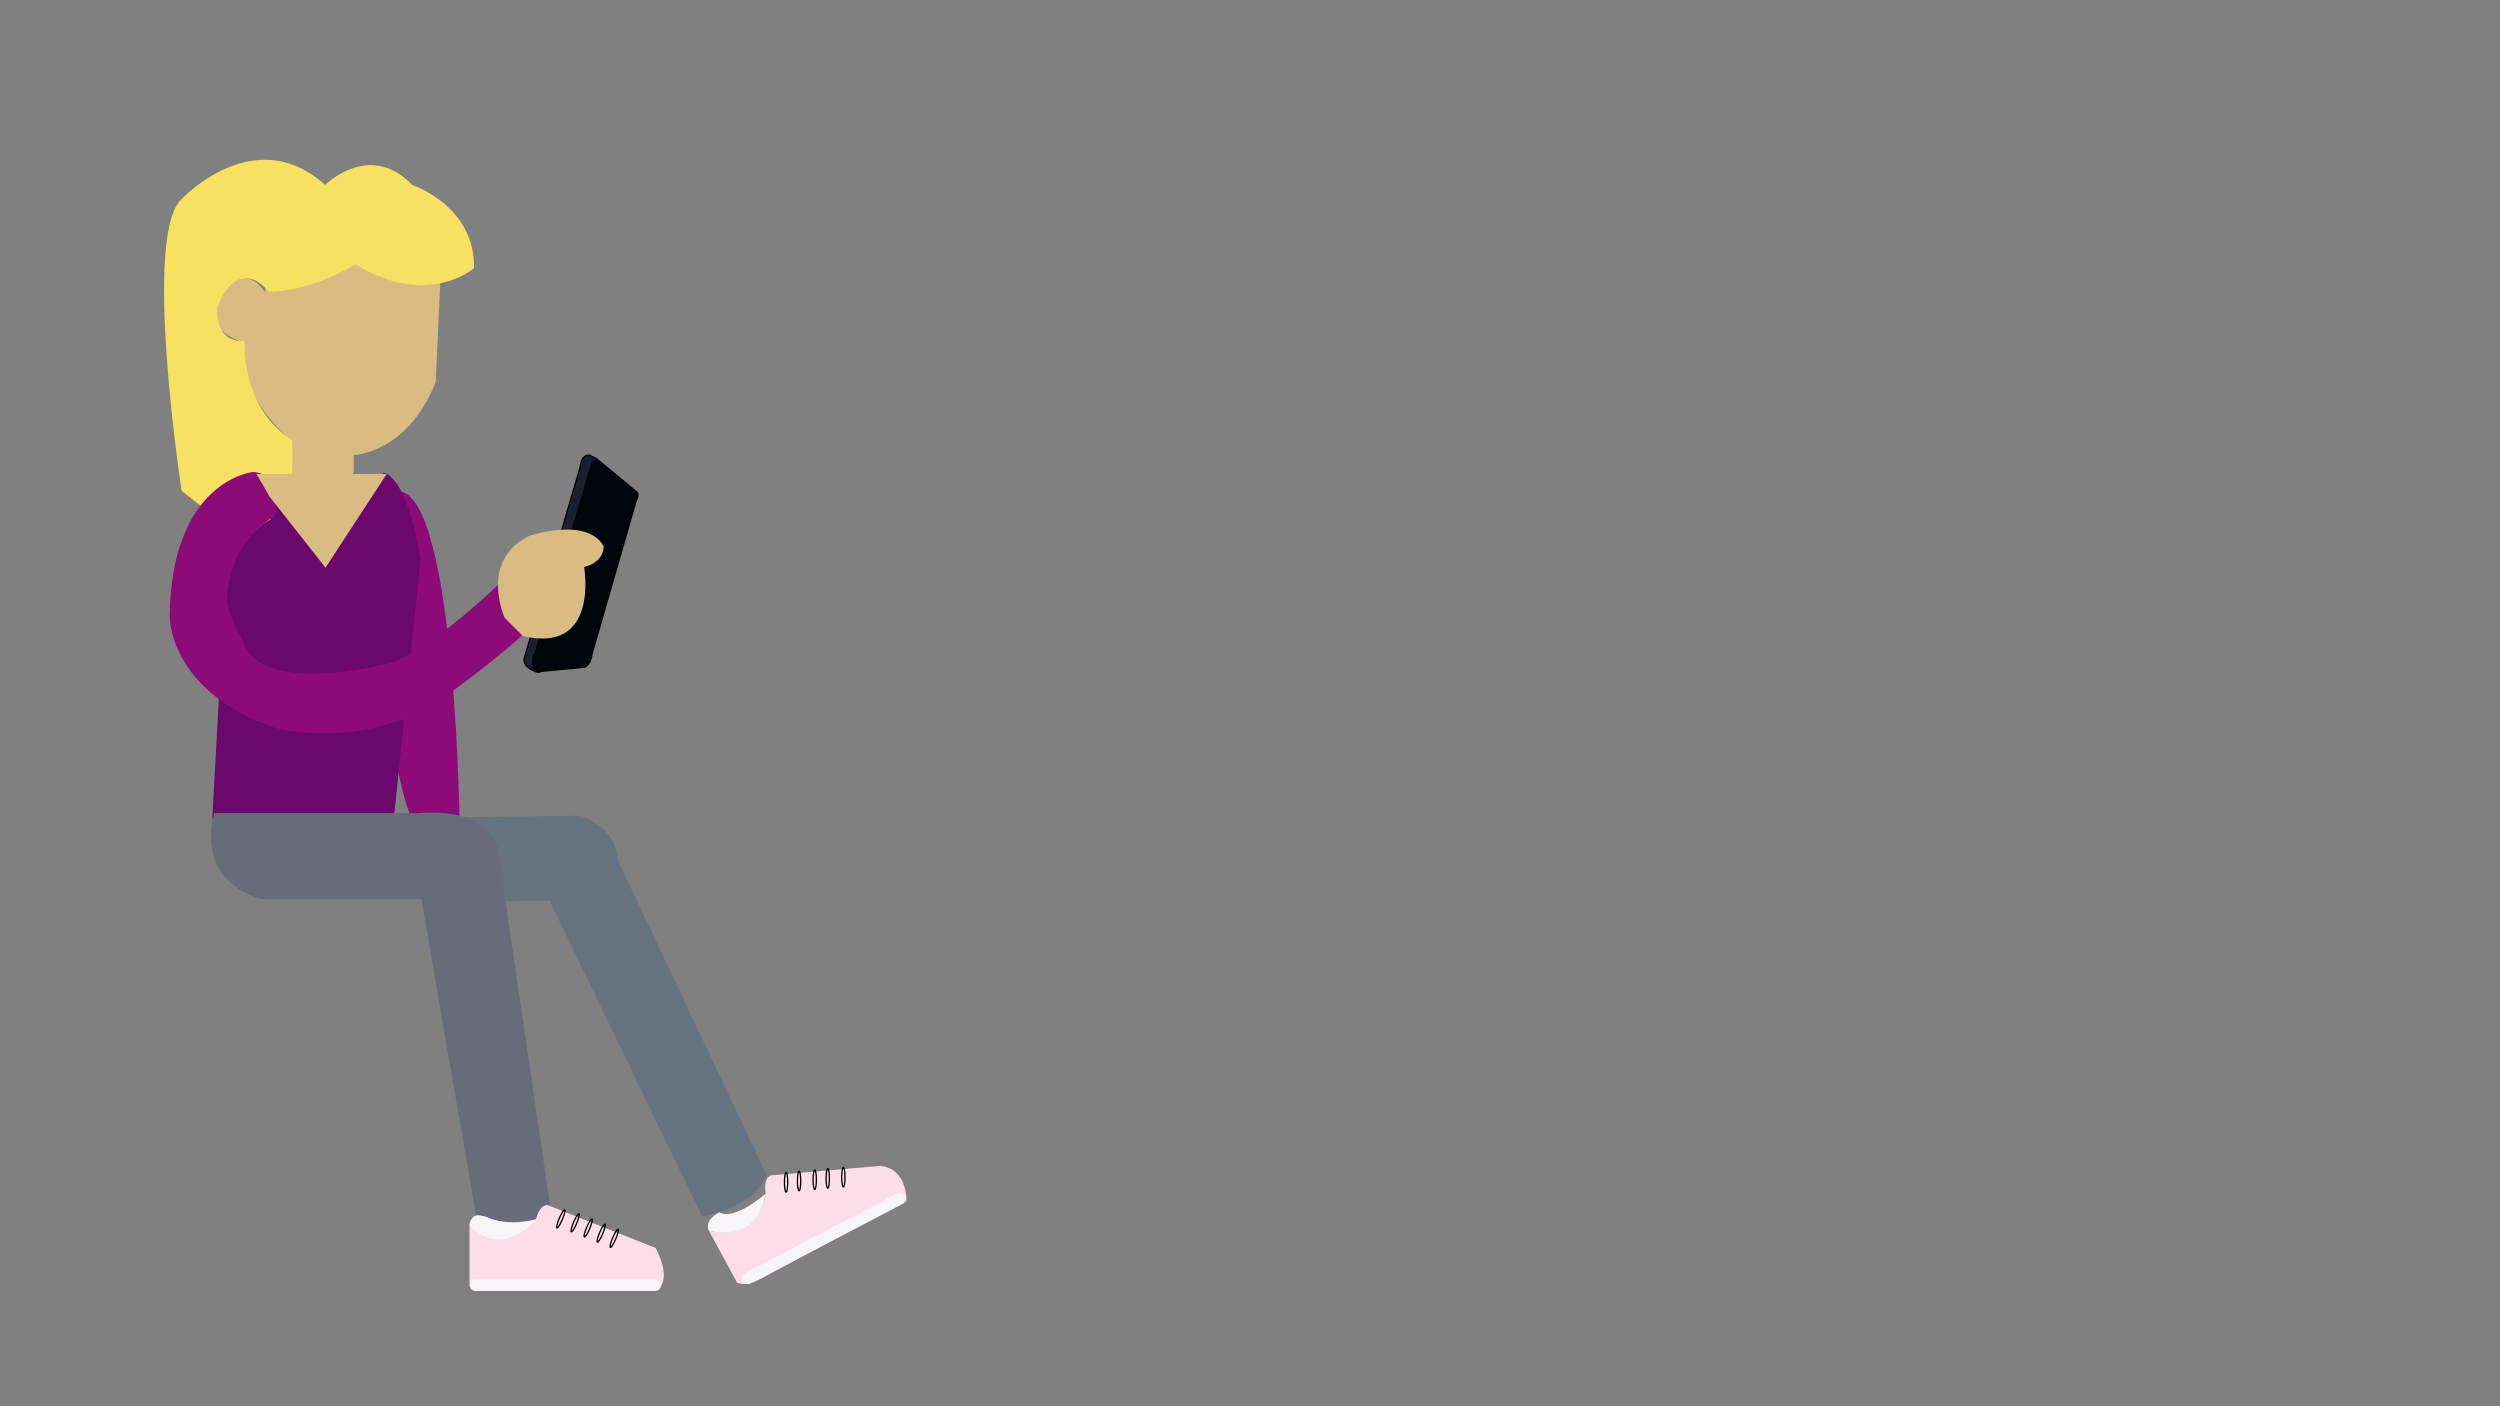 <svg id="pige" xmlns="http://www.w3.org/2000/svg" width="1920" height="1080" viewBox="0 0 1920 1080"><rect x="0" y="0" width="1920" height="1080" fill="#808080" stroke="none"/><defs><style>.cls-1{fill:#1d1e30;}.cls-1,.cls-11,.cls-2{stroke:#000;stroke-miterlimit:10;}.cls-2{fill:#00040b;}.cls-3{fill:#dabc83;}.cls-4{fill:#f7e160;}.cls-5{fill:#8c0b78;}.cls-6{fill:#6b086e;}.cls-7{fill:#67737e;}.cls-8{fill:#676c78;}.cls-9{fill:#fcdde8;}.cls-10{fill:#f7f5f7;}.cls-11{fill:none;}</style></defs><title>pige2</title><path class="cls-1" d="M458.6,352.5l-6-3s-6-1-7,9l-43,147s-2,6,8,10c0,0-2-9-1-12s0,3,0,3Z"/><path class="cls-2" d="M488.6,377.5l-29-24s-5-2-6,6l-44,147s-3,13,7,9l32-3s5-1,6-10l34-118S491.6,379.5,488.6,377.5Z"/><path class="cls-3" d="M185.6,262.5s-6,36,36,74v26s27,42,50,0v-13s41-1,63-56l5-108h-119l-15-5-2,44s-15-25-33,0C170.6,224.5,151.6,251.5,185.6,262.5Z"/><path class="cls-4" d="M273,203s-33.37,21-66.74,21c0,0-22.25-30-39.44,12,0,0-3,27,21.23,26,0,0-4,50,36.41,76v24l-25.28,62-59.67-47s-30.33-197,0-224c0,0,55.57-59.94,110.15-11.07a.11.11,0,0,0,.15,0c1.76-1.69,35-32.89,66.48-.14a1.11,1.11,0,0,0,.45.3C320.49,143.42,365,160,364,206,364,206,328.59,237,273,203Z"/><path class="cls-5" d="M286,364s8.36,282.37,41.82,274l25.4,4S350.7,378.7,305.8,377.12Z"/><path class="cls-6" d="M195.18,363s22.35,2,12.51,36c0,0-41.11,19-36.65,83l-8,147H302.44L323,429s-8.94-61-28.6-66l-45.59,63Z"/><path class="cls-5" d="M194.32,362.49s-62.7,6.22-64,110.69c0,0-1.25,57.3,80.38,85.63,0,0,64.77,18.69,126.73-20.58,0,0,63.45-45.42,76-63.52l-22.83-33.22S324.77,507.17,292,510.9c0,0-91.43,22.66-104.8-17.37,0,0-12.95-23-12.7-32.06,0,0-2.48-41.93,36.72-65.26C211.18,396.21,219.57,364.4,194.32,362.49Z"/><path class="cls-3" d="M387.6,474.5s-20-44,19-63c0,0,44-15,57,8,0,0,1,12-15,16,0,0,12,67-47,53Z"/><path class="cls-7" d="M341.22,627.84l104-1.38s28.11,7.63,29.46,34.62L588.88,902.59s-7.68,24.1-49.59,31.65L422.07,691.77l-45,.6-4.53-39.94Z"/><path class="cls-8" d="M320.6,624.5h-156s-17,50,36,66h123l42,243s18,12,58,0l-40-273S386.6,619.5,320.6,624.5Z"/><path class="cls-9" d="M420.6,925.5s-6-1-9,11c0,0-22,6-38-2,0,0-13-4-13,7v43s0,7,9,7h134s14-6,0-33Z"/><path class="cls-9" d="M588.06,916.6s-3.51,37-43.62,28.58L566,984.9s6.07,4.92,22.94-5.31l107.25-57.42s.66-25-20.36-26.74l-81.91,7.09S585.86,901.63,588.06,916.6Z"/><path class="cls-10" d="M411.6,936.5s-24,31-51,5c0,0,1-12,11-7C371.6,934.5,392.6,943.5,411.6,936.5Z"/><ellipse class="cls-11" cx="471.71" cy="951.03" rx="7.56" ry="1.26" transform="translate(-588.02 1013.89) rotate(-67.01)"/><ellipse class="cls-11" cx="647.71" cy="904.03" rx="1.26" ry="7.56"/><ellipse class="cls-11" cx="635.71" cy="905.03" rx="1.26" ry="7.56"/><ellipse class="cls-11" cx="625.71" cy="906.03" rx="1.26" ry="7.56"/><ellipse class="cls-11" cx="613.71" cy="907.03" rx="1.26" ry="7.56"/><ellipse class="cls-11" cx="603.71" cy="908.03" rx="1.26" ry="7.56"/><ellipse class="cls-11" cx="461.71" cy="947.03" rx="7.56" ry="1.26" transform="translate(-590.43 1002.25) rotate(-67.01)"/><ellipse class="cls-11" cx="451.71" cy="943.03" rx="7.56" ry="1.26" transform="translate(-592.84 990.61) rotate(-67.01)"/><ellipse class="cls-11" cx="441.71" cy="939.03" rx="7.56" ry="1.26" transform="translate(-595.25 978.96) rotate(-67.01)"/><ellipse class="cls-11" cx="430.71" cy="936.03" rx="7.56" ry="1.26" transform="translate(-599.2 967.01) rotate(-67.01)"/><rect class="cls-10" x="360.6" y="982.5" width="147" height="9" rx="4.5" ry="4.5" transform="translate(868.19 1974) rotate(-180)"/><rect class="cls-10" x="561.97" y="946.71" width="141.24" height="9" rx="4.5" ry="4.5" transform="translate(1633.71 1501.44) rotate(152.42)"/><path class="cls-10" d="M588.06,916.6s-23.72,21.31-35.81,14.47c0,0-11.92,6.16-7.81,14.11C544.44,945.18,581.59,956.69,588.06,916.6Z"/><polygon class="cls-3" points="207 381.38 250 436 297 364 270 364 220 364 197 364 207 381.38"/></svg>
